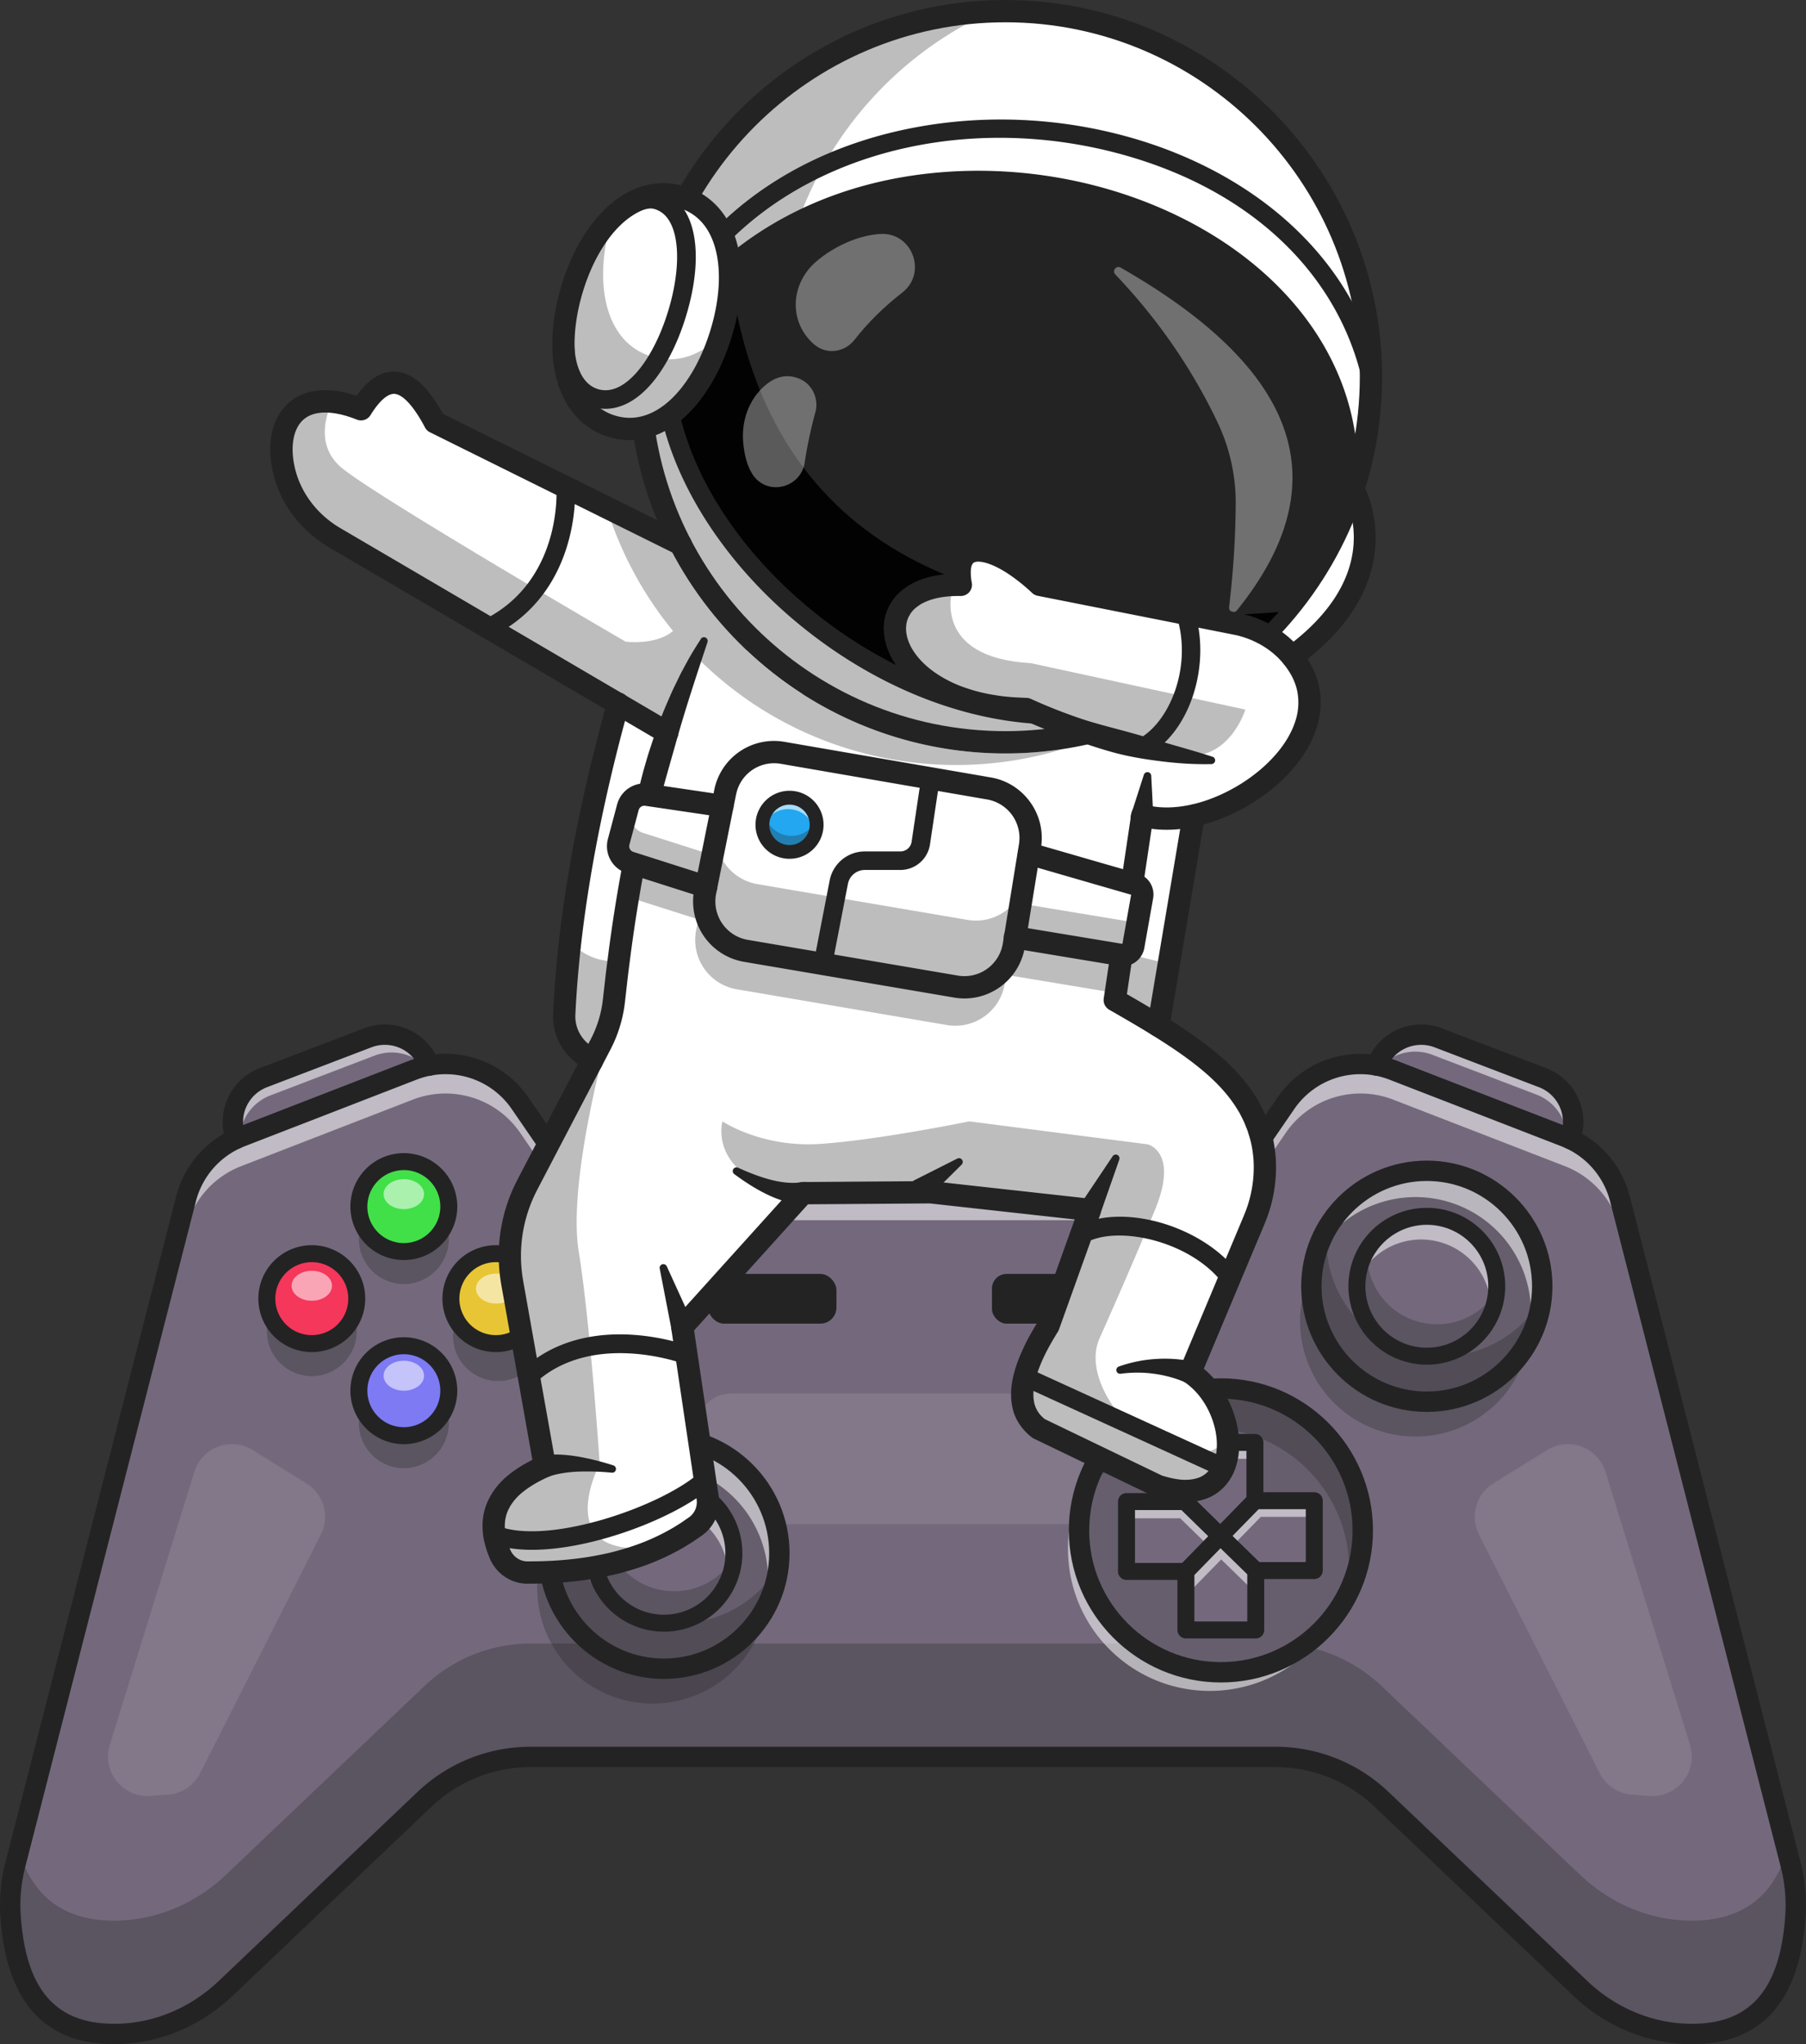 <svg id="Layer_1" data-name="Layer 1" xmlns="http://www.w3.org/2000/svg" viewBox="0 0 2754.14 3116.83"><rect x="0" y="0" width="2754.14" height="3116.83" fill="#333333" stroke="none"/><defs><style>.cls-1{fill:#74697c;}.cls-2{opacity:0.55;}.cls-17,.cls-3{fill:#fff;}.cls-4{opacity:0.1;}.cls-5{opacity:0.3;}.cls-15,.cls-6{fill:#232323;}.cls-7{fill:#665e6d;}.cls-8{fill:#41e049;}.cls-9{fill:#7d7af4;}.cls-10{fill:#e8c534;}.cls-11{fill:#f4375b;}.cls-12{fill:#020202;}.cls-13{opacity:0.35;}.cls-14{fill:#22a7f0;}.cls-14,.cls-15,.cls-17{fill-rule:evenodd;}.cls-16{opacity:0.6;}</style></defs><title>setting-cosmic</title><path class="cls-1" d="M2667.15,2038h0a72.78,72.78,0,0,1,94-42.26l158.91,60.69a72.76,72.76,0,0,1,42.72,92l-.52,1.49" transform="translate(-567.94 -413.36)"/><g class="cls-2"><path class="cls-3" d="M2667.15,2038l5.59,2.12a73,73,0,0,1,79.37-18.53L2911,2082.3a72.75,72.75,0,0,1,46.77,65.92l4.51,1.71.51-1.5a72.8,72.8,0,0,0-42.74-92l-158.9-60.7A72.82,72.82,0,0,0,2667.15,2038Z" transform="translate(-567.94 -413.36)"/></g><path class="cls-1" d="M1222.86,2038h0a72.76,72.76,0,0,0-94-42.26l-158.92,60.69a72.76,72.76,0,0,0-42.72,92l.52,1.49" transform="translate(-567.94 -413.36)"/><g class="cls-2"><path class="cls-3" d="M927.18,2148.43l.52,1.5,5.85-2.23a72.89,72.89,0,0,1,46.72-64.11l158.9-60.69a72.82,72.82,0,0,1,78.08,17.23l5.59-2.12a72.79,72.79,0,0,0-94-42.28l-158.91,60.7A72.8,72.8,0,0,0,927.18,2148.43Z" transform="translate(-567.94 -413.36)"/></g><path class="cls-1" d="M1888.69,2229H1488.8a68.64,68.64,0,0,1-56.58-29.79l-71-103.43a138.07,138.07,0,0,0-163.71-50.62L935.58,2146.6a138.06,138.06,0,0,0-83.87,94.45L591.56,3255.6a246.89,246.89,0,0,0-7.67,76.43c7.18,116.9,55.6,184.86,163.19,182.58,61.71-1.31,120.4-27,165.13-69.56l303-288.16a235,235,0,0,1,161.91-64.68H2512.84a235,235,0,0,1,161.91,64.68l303.06,288.16c44.72,42.52,103.41,68.25,165.12,69.56,107.59,2.28,156-65.68,163.19-182.58a247.19,247.19,0,0,0-7.66-76.43L3038.3,2241.05a138.07,138.07,0,0,0-83.86-94.45L2692.5,2045.12a138.07,138.07,0,0,0-163.71,50.62l-71,103.43a68.64,68.64,0,0,1-56.58,29.79H1888.69Z" transform="translate(-567.94 -413.36)"/><g class="cls-4"><rect class="cls-3" x="1630.23" y="2538.14" width="662.26" height="199.13" rx="52.73" transform="translate(3354.78 4862.06) rotate(-180)"/></g><g class="cls-5"><path class="cls-6" d="M583.87,3332.05c7.19,116.89,55.62,184.83,163.19,182.55,61.73-1.29,120.41-27,165.17-69.54l303.06-288.16a234.81,234.81,0,0,1,161.9-64.68H2512.85a234.93,234.93,0,0,1,161.91,64.68l303.06,288.16c44.71,42.53,103.38,68.25,165.11,69.54,107.58,2.28,156-65.66,163.2-182.55a248.59,248.59,0,0,0-7.66-76.42l-5.17-20.13c-21.42,69.49-69,108-150.37,106.28-61.73-1.29-120.4-27.06-165.11-69.59l-303.06-288.11a235,235,0,0,0-161.91-64.73H1377.19a234.86,234.86,0,0,0-161.9,64.73L912.23,3272.19c-44.76,42.53-103.44,68.3-165.17,69.59-81.39,1.71-128.94-36.74-150.36-106.23l-5.12,20.08A246.79,246.79,0,0,0,583.87,3332.05Z" transform="translate(-567.94 -413.36)"/></g><g class="cls-2"><path class="cls-3" d="M583.87,3332.05q.3,4.5.62,8.85a254.36,254.36,0,0,1,7.09-40.41L851.69,2286a138.15,138.15,0,0,1,83.87-94.48L1197.49,2090a138.08,138.08,0,0,1,163.71,50.6l71,103.44a68.64,68.64,0,0,0,56.6,29.8h912.39a68.59,68.59,0,0,0,56.61-29.8l71-103.44a138.09,138.09,0,0,1,163.72-50.6l261.92,101.47a138.19,138.19,0,0,1,83.88,94.48l260.16,1014.53a254.25,254.25,0,0,1,7,40.41c.21-2.9.41-5.85.62-8.85a248.59,248.59,0,0,0-7.66-76.42L3038.31,2241.05a138.11,138.11,0,0,0-83.88-94.43l-261.92-101.47a138,138,0,0,0-163.72,50.6l-71,103.44a68.69,68.69,0,0,1-56.61,29.75H1488.8a68.74,68.74,0,0,1-56.6-29.75l-71-103.44a138,138,0,0,0-163.71-50.6L935.56,2146.62a138.07,138.07,0,0,0-83.87,94.43L591.58,3255.63A246.79,246.79,0,0,0,583.87,3332.05Z" transform="translate(-567.94 -413.36)"/></g><g class="cls-5"><circle class="cls-6" cx="615.84" cy="1889.33" r="68.56"/></g><g class="cls-5"><circle class="cls-6" cx="615.84" cy="2170.06" r="68.56"/></g><g class="cls-5"><circle class="cls-6" cx="1324.14" cy="2443.05" r="68.56" transform="matrix(0.99, -0.16, 0.16, 0.99, -942.17, -169.71)"/></g><g class="cls-5"><circle class="cls-6" cx="475.48" cy="2029.7" r="68.56"/></g><path class="cls-6" d="M568.39,3333a262.47,262.47,0,0,1,8.13-81.23L836.67,2237.2A153.92,153.92,0,0,1,930,2132.13l261.94-101.48A153,153,0,0,1,1374,2087l71,103.43a53.08,53.08,0,0,0,43.78,23h912.41a53.08,53.08,0,0,0,43.78-23L2516,2087a153,153,0,0,1,182.12-56.3L2960,2132.13a153.91,153.91,0,0,1,93.3,105.07l260.15,1014.55a262.17,262.17,0,0,1,8.13,81.23c-8,130.9-66.36,197.22-173.39,197.21-1.86,0-3.75,0-5.63-.06-64.53-1.37-126.85-27.59-175.49-73.84l-303.06-288.15a218.56,218.56,0,0,0-151.21-60.41H1377.17A218.56,218.56,0,0,0,1226,3168.14L922.91,3456.29c-48.65,46.25-111,72.47-175.5,73.84-1.89,0-3.76.06-5.62.06C634.76,3530.19,576.43,3463.87,568.39,3333Zm2117.05-187.34L2988.5,3433.8c43,40.9,98,64.09,154.76,65.29,93.28,2.13,140.21-51.4,147.37-168a231.39,231.39,0,0,0-7.21-71.62L3023.27,2244.91a122.8,122.8,0,0,0-74.44-83.84L2686.9,2059.6a122.1,122.1,0,0,0-145.31,44.92l-71,103.43a84.12,84.12,0,0,1-69.38,36.53H1488.8a84.12,84.12,0,0,1-69.38-36.53l-71-103.43a122.09,122.09,0,0,0-145.3-44.92L941.18,2161.07a122.8,122.8,0,0,0-74.44,83.84L606.59,3259.46a231.39,231.39,0,0,0-7.21,71.62c7,114.53,52.32,168.06,142.41,168.06,1.64,0,3.3,0,5,0,56.78-1.2,111.74-24.39,154.76-65.29l303.06-288.16a249.48,249.48,0,0,1,172.6-68.95H2512.84A249.46,249.46,0,0,1,2685.44,3145.64Z" transform="translate(-567.94 -413.36)"/><path class="cls-6" d="M2962.29,2165.46a15.54,15.54,0,0,0,14.65-10.39l.52-1.49a87.85,87.85,0,0,0-51.83-111.65l-158.92-60.68a88.3,88.3,0,0,0-114.09,51.28,15.53,15.53,0,1,0,29.05,11,57.25,57.25,0,0,1,74-33.25l158.91,60.69a57,57,0,0,1,33.61,72.37l-.52,1.48a15.56,15.56,0,0,0,14.65,20.67Z" transform="translate(-567.94 -413.36)"/><rect class="cls-6" x="2080.66" y="2355.73" width="161.7" height="75.89" rx="22.42" transform="translate(3755.08 4373.99) rotate(-180)"/><path class="cls-6" d="M927.72,2165.46a15.56,15.56,0,0,0,14.65-20.67l-.53-1.49a57,57,0,0,1,33.63-72.36l158.9-60.69a57.25,57.25,0,0,1,74,33.25,15.53,15.53,0,1,0,29.05-11,88.29,88.29,0,0,0-114.09-51.28l-158.91,60.68a87.84,87.84,0,0,0-51.84,111.64l.53,1.5A15.52,15.52,0,0,0,927.72,2165.46Z" transform="translate(-567.94 -413.36)"/><rect class="cls-6" x="1079.72" y="1942.37" width="195.85" height="75.89" rx="24.68"/><circle class="cls-7" cx="2429.83" cy="2746.82" r="216.36" transform="translate(-1798.55 2109.32) rotate(-45)"/><g class="cls-2"><path class="cls-3" d="M2196.65,2775.24c0,119.48,96.86,216.34,216.34,216.34a216.47,216.47,0,0,0,194.4-121.13,216.18,216.18,0,0,1-177.58,92.73c-119.48,0-216.34-96.87-216.34-216.34a215.8,215.8,0,0,1,22.09-95.37A215.12,215.12,0,0,0,2196.65,2775.24Z" transform="translate(-567.94 -413.36)"/></g><g class="cls-5"><path class="cls-6" d="M2217,2707.41a216.35,216.35,0,0,1,192.07-116.68c119.53,0,216.39,96.86,216.39,216.34a220,220,0,0,1-3.57,39.43,215.3,215.3,0,0,0,24.27-99.66c0-119.53-96.87-216.39-216.39-216.39C2323.78,2530.45,2235.61,2606.72,2217,2707.41Z" transform="translate(-567.94 -413.36)"/></g><path class="cls-6" d="M2197.94,2746.82c0-127.86,104-231.89,231.89-231.89s231.89,104,231.89,231.89-104,231.88-231.89,231.88S2197.94,2874.68,2197.94,2746.82Zm31,0c0,110.74,90.1,200.84,200.84,200.84s200.84-90.1,200.84-200.84S2540.58,2546,2429.83,2546,2229,2636.07,2229,2746.82Z" transform="translate(-567.94 -413.36)"/><path class="cls-7" d="M2567.81,2374.6a176,176,0,1,0,352.06,0c0-2.9-.06-5.8-.21-8.7-4.55-93.19-81.5-167.39-175.82-167.39a175.95,175.95,0,0,0-176,176.09Z" transform="translate(-567.94 -413.36)"/><g class="cls-5"><path class="cls-6" d="M2550.58,2427.32A176,176,0,0,0,2900.46,2455a176,176,0,0,1-332.65-80.41A173.91,173.91,0,0,1,2570,2347a172.91,172.91,0,0,0-12.58,31.66A176.33,176.33,0,0,0,2550.58,2427.32Z" transform="translate(-567.94 -413.36)"/></g><g class="cls-2"><path class="cls-3" d="M2574.64,2325.91a176,176,0,0,1,326.65,110.62,174.44,174.44,0,0,0,18.37-70.63c-4.55-93.19-81.5-167.39-175.82-167.39A176.12,176.12,0,0,0,2574.64,2325.91Z" transform="translate(-567.94 -413.36)"/></g><g class="cls-5"><path class="cls-6" d="M2567.81,2374.6a176,176,0,0,0,176,176c90.75,0,165.42-68.67,175-156.84a176.09,176.09,0,0,1-328.21-88.63,180.31,180.31,0,0,1,1-19.15A175.49,175.49,0,0,0,2567.81,2374.6Z" transform="translate(-567.94 -413.36)"/></g><path class="cls-6" d="M2552.26,2374.58c0-105.64,85.94-191.57,191.58-191.57s191.57,85.93,191.57,191.57-85.94,191.57-191.57,191.57S2552.26,2480.21,2552.26,2374.58Zm31,0c0,88.51,72,160.52,160.53,160.52s160.52-72,160.52-160.52-72-160.53-160.52-160.53S2583.31,2286.06,2583.31,2374.58Z" transform="translate(-567.94 -413.36)"/><circle class="cls-1" cx="2175.9" cy="1961.22" r="106.63"/><g class="cls-5"><path class="cls-6" d="M2637.19,2374.6a106.64,106.64,0,0,0,213,7.14,106.64,106.64,0,0,1-197.5-55.78c0-2.43.1-4.81.31-7.19A105.63,105.63,0,0,0,2637.19,2374.6Z" transform="translate(-567.94 -413.36)"/></g><g class="cls-2"><path class="cls-3" d="M2637.5,2367.2a106.64,106.64,0,0,1,204.34,42.74c0,2.48-.11,5-.31,7.4a106.62,106.62,0,1,0-204-50.14Z" transform="translate(-567.94 -413.36)"/></g><path class="cls-6" d="M2624.27,2374.58a119.57,119.57,0,1,1,119.57,119.57A119.71,119.71,0,0,1,2624.27,2374.58Zm25.87,0a93.7,93.7,0,1,0,93.7-93.7A93.8,93.8,0,0,0,2650.14,2374.58Z" transform="translate(-567.94 -413.36)"/><path class="cls-7" d="M1404.43,2781.71a176,176,0,0,0,352.06,0c0-2.9,0-5.79-.21-8.69-4.55-93.19-81.49-167.39-175.82-167.39a175.94,175.94,0,0,0-176,176.08Z" transform="translate(-567.94 -413.36)"/><g class="cls-5"><path class="cls-6" d="M1387.2,2834.44a176,176,0,0,0,349.88,27.68,176,176,0,0,1-332.65-80.41,174,174,0,0,1,2.17-27.63,173.26,173.26,0,0,0-12.57,31.67A176,176,0,0,0,1387.2,2834.44Z" transform="translate(-567.94 -413.36)"/></g><g class="cls-2"><path class="cls-3" d="M1411.26,2733a176,176,0,0,1,326.65,110.63,174.48,174.48,0,0,0,18.37-70.63c-4.55-93.19-81.49-167.39-175.82-167.39A176.11,176.11,0,0,0,1411.26,2733Z" transform="translate(-567.94 -413.36)"/></g><g class="cls-5"><path class="cls-6" d="M1404.43,2781.71a176,176,0,0,0,351,19.2,176.08,176.08,0,0,1-328.2-88.64,180.13,180.13,0,0,1,1-19.14A175.42,175.42,0,0,0,1404.43,2781.71Z" transform="translate(-567.94 -413.36)"/></g><path class="cls-6" d="M1388.89,2781.69c0-105.63,85.94-191.57,191.57-191.57S1772,2676.06,1772,2781.69s-85.94,191.58-191.57,191.58S1388.89,2887.33,1388.89,2781.69Zm31,0c0,88.52,72,160.53,160.53,160.53s160.52-72,160.52-160.53-72-160.52-160.52-160.52S1419.93,2693.18,1419.93,2781.69Z" transform="translate(-567.94 -413.36)"/><circle class="cls-1" cx="1012.52" cy="2368.34" r="106.63"/><g class="cls-5"><path class="cls-6" d="M1473.81,2781.71a106.64,106.64,0,0,0,213,7.14,106.64,106.64,0,0,1-197.5-55.78c0-2.43.1-4.81.31-7.19A105.66,105.66,0,0,0,1473.81,2781.71Z" transform="translate(-567.94 -413.36)"/></g><g class="cls-2"><path class="cls-3" d="M1474.13,2774.31a106.63,106.63,0,0,1,204.33,42.74c0,2.49-.1,5-.31,7.4a106.61,106.61,0,1,0-204-50.14Z" transform="translate(-567.94 -413.36)"/></g><path class="cls-6" d="M1460.88,2781.69a119.58,119.58,0,1,1,119.58,119.57A119.71,119.71,0,0,1,1460.88,2781.69Zm25.88,0a93.7,93.7,0,1,0,93.7-93.69A93.8,93.8,0,0,0,1486.76,2781.69Z" transform="translate(-567.94 -413.36)"/><polygon class="cls-1" points="1807.23 2199.36 1807.23 2289.5 1861.09 2342.12 1913.72 2288.2 1913.72 2199.36 1807.23 2199.36"/><g class="cls-2"><rect class="cls-3" x="1807.23" y="2199.36" width="106.49" height="24.99"/></g><polygon class="cls-1" points="1808.52 2395.99 1808.52 2485.24 1915.01 2485.24 1915.01 2394.69 1861.09 2342.12 1808.52 2395.99"/><g class="cls-2"><polygon class="cls-3" points="1807.85 2392.75 1807.85 2482.01 1809.76 2482.01 1809.76 2431.56 1862.34 2377.7 1914.34 2428.4 1914.34 2391.46 1860.42 2338.89 1807.85 2392.75"/></g><polygon class="cls-1" points="1861.09 2342.12 1915.01 2394.69 2004.27 2394.69 2004.27 2288.2 1913.72 2288.2 1861.09 2342.12"/><g class="cls-2"><polygon class="cls-3" points="1861.09 2342.12 1878.01 2358.63 1922.77 2312.78 2004.27 2312.78 2004.27 2288.2 1913.72 2288.2 1861.09 2342.12"/></g><polygon class="cls-1" points="1861.09 2342.12 1807.18 2289.55 1717.92 2289.55 1717.92 2396.03 1808.47 2396.03 1861.09 2342.12"/><g class="cls-2"><polygon class="cls-3" points="1717.92 2289.55 1717.92 2315.01 1799.83 2315.01 1844.79 2358.83 1861.09 2342.12 1807.18 2289.55 1717.92 2289.55"/></g><path class="cls-6" d="M2420,2764.73l-53.86-52.62a13,13,0,0,1-3.9-9.26v-90.13a12.94,12.94,0,0,1,12.94-12.94h106.48a12.94,12.94,0,0,1,12.94,12.94v88.84a12.94,12.94,0,0,1-3.68,9l-52.62,53.91a12.94,12.94,0,0,1-9.11,3.9H2429A12.94,12.94,0,0,1,2420,2764.73Zm48.73-139.07H2388.1v71.75l40.71,39.77,39.91-40.88Z" transform="translate(-567.94 -413.36)"/><path class="cls-6" d="M2363.52,2898.6v-89.26a12.92,12.92,0,0,1,3.68-9l52.57-53.87a12.93,12.93,0,0,1,18.29-.22l53.92,52.57a12.94,12.94,0,0,1,3.9,9.26v90.55a12.94,12.94,0,0,1-12.93,12.94H2376.46A12.94,12.94,0,0,1,2363.52,2898.6ZM2470,2813.5l-40.76-39.73-39.86,40.84v71.06H2470Z" transform="translate(-567.94 -413.36)"/><path class="cls-6" d="M2473.92,2817.31,2420,2764.74a12.93,12.93,0,0,1-.23-18.3l52.62-53.91a12.94,12.94,0,0,1,9.26-3.9h90.56a12.93,12.93,0,0,1,12.93,12.93v106.49a12.93,12.93,0,0,1-12.93,12.93H2483A12.91,12.91,0,0,1,2473.92,2817.31Zm85.35-102.81H2487.1l-39.77,40.75,40.88,39.86h71.06Z" transform="translate(-567.94 -413.36)"/><path class="cls-6" d="M2272.92,2809.39V2702.9a12.93,12.93,0,0,1,12.94-12.93h89.25a12.91,12.91,0,0,1,9,3.67l53.92,52.57a13,13,0,0,1,.23,18.3l-52.62,53.91a12.94,12.94,0,0,1-9.26,3.9h-90.55A12.93,12.93,0,0,1,2272.92,2809.39Zm137.81-53.69-40.88-39.86h-71.06v80.61H2371Z" transform="translate(-567.94 -413.36)"/><circle class="cls-8" cx="615.84" cy="1839.75" r="68.56"/><path class="cls-6" d="M1102.28,2253.11a81.5,81.5,0,1,1,81.5,81.49A81.59,81.59,0,0,1,1102.28,2253.11Zm25.87,0a55.63,55.63,0,1,0,55.63-55.63A55.7,55.7,0,0,0,1128.15,2253.11Z" transform="translate(-567.94 -413.36)"/><circle class="cls-9" cx="615.84" cy="2120.47" r="68.56"/><path class="cls-6" d="M1102.28,2533.83a81.5,81.5,0,1,1,81.5,81.5A81.59,81.59,0,0,1,1102.28,2533.83Zm25.87,0a55.63,55.63,0,1,0,55.63-55.62A55.7,55.7,0,0,0,1128.15,2533.83Z" transform="translate(-567.94 -413.36)"/><circle class="cls-10" cx="1324.14" cy="2393.47" r="68.56" transform="translate(-934.23 -170.35) rotate(-9.22)"/><path class="cls-6" d="M1242.64,2393.47a81.5,81.5,0,1,1,81.5,81.49A81.59,81.59,0,0,1,1242.64,2393.47Zm25.87,0a55.63,55.63,0,1,0,55.63-55.63A55.69,55.69,0,0,0,1268.51,2393.47Z" transform="translate(-567.94 -413.36)"/><circle class="cls-11" cx="475.48" cy="1980.11" r="68.56"/><path class="cls-6" d="M961.92,2393.47a81.5,81.5,0,1,1,81.49,81.49A81.59,81.59,0,0,1,961.92,2393.47Zm25.87,0a55.63,55.63,0,1,0,55.62-55.63A55.68,55.68,0,0,0,987.79,2393.47Z" transform="translate(-567.94 -413.36)"/><g class="cls-2"><ellipse class="cls-3" cx="756.62" cy="1964.79" rx="30.83" ry="22.85"/></g><g class="cls-2"><ellipse class="cls-3" cx="615.84" cy="1820.77" rx="30.83" ry="22.85"/></g><g class="cls-2"><ellipse class="cls-3" cx="475.48" cy="1960.48" rx="30.83" ry="22.85"/></g><g class="cls-2"><ellipse class="cls-3" cx="615.84" cy="2097.62" rx="30.83" ry="22.85"/></g><g class="cls-4"><path class="cls-3" d="M953.34,2624.37l81.84,50.73a60.09,60.09,0,0,1,22,78.2L873.2,3117a60.1,60.1,0,0,1-49.44,32.82L797,3151.64c-42.14,2.94-74.08-37.36-61.59-77.71l128.87-416.26A60.09,60.09,0,0,1,953.34,2624.37Z" transform="translate(-567.94 -413.36)"/></g><g class="cls-4"><path class="cls-3" d="M2927.31,2624.37l-81.84,50.73a60.09,60.09,0,0,0-22,78.2L3007.46,3117a60.07,60.07,0,0,0,49.43,32.82l26.76,1.87c42.14,2.94,74.08-37.36,61.59-77.71l-128.87-416.26A60.09,60.09,0,0,0,2927.31,2624.37Z" transform="translate(-567.94 -413.36)"/></g><path class="cls-3" d="M1000.3,1127.57c9.46,44.7,38.69,82.65,78.07,105.71l507.11,297.35,138-39.71,68-19.55,70.42-20.28L1605.42,1242.8,1493,1187.05l-262-129.83c-40.56-77.27-77.73-76.25-112.56-19.83-16.21-6.46-30.82-10.14-43.74-11.44C1012.09,1019.49,987.78,1068.32,1000.3,1127.57Z" transform="translate(-567.94 -413.36)"/><path class="cls-3" d="M2538.63,1414.66c170.64-125,93.09-255.34,93.09-255.34L2451.07,1370.7" transform="translate(-567.94 -413.36)"/><path class="cls-3" d="M1428.45,1959.57a71.52,71.52,0,0,0,24.81,57.67l14,12.06,3,2.61,864.22-54.55,53.88-320.63-883.55-170.06a2160.25,2160.25,0,0,0-68.32,363.62Q1430.94,1905.7,1428.45,1959.57Z" transform="translate(-567.94 -413.36)"/><circle class="cls-3" cx="1533.28" cy="574.41" r="557.42"/><g class="cls-5"><path class="cls-6" d="M1543.79,987.77c0,307.88,249.59,557.42,557.42,557.42a554.78,554.78,0,0,0,230-49.52c-7,.35-14.1.46-21.24.46-307.89,0-557.42-249.59-557.42-557.42,0-225.86,134.31-420.33,327.48-507.91C1782,441.9,1543.79,687,1543.79,987.77Z" transform="translate(-567.94 -413.36)"/></g><g class="cls-5"><path class="cls-6" d="M2234.39,1530.74c-2.27,0-4.59,0-6.86-.06.06,0,.17.06.23.06l9.29,7.48c6.29-2.49,12.46-5.16,18.58-7.93C2248.61,1530.63,2241.53,1530.74,2234.39,1530.74Z" transform="translate(-567.94 -413.36)"/></g><g class="cls-5"><path class="cls-6" d="M1000.3,1127.57c9.46,44.7,38.69,82.65,78.07,105.71l507.11,297.35,40.79-119.47c1.19,1.3,2.49,2.66,3.79,4a562.45,562.45,0,0,0,93.47,75.8,558.67,558.67,0,0,0,465.71,64.46,573.44,573.44,0,0,1-397.73-84l21.7-6.23a560.1,560.1,0,0,1-207.73-222.29l-.06,0L1493,1187.05a555,555,0,0,0,101.29,188.36c-25.83,22.26-72.28,16.32-72.28,16.32s-388-225.46-434.72-266.53c-40.28-35.41-19.2-85.94-12.58-99.25C1012.09,1019.49,987.78,1068.32,1000.3,1127.57Z" transform="translate(-567.94 -413.36)"/></g><path class="cls-3" d="M2132.87,1494.37q33.83,15.47,69.63,27.93c8.32,3,16.76,5.78,25.26,8.44,1.7-.4,3.46-.79,5.16-1.25a556.11,556.11,0,0,0,263.92-149,155,155,0,0,0-45.21-16.37l-298-59c-69.39-65.14-134.59-74.38-120.37,0C1868.1,1301.26,1909.11,1490.58,2132.87,1494.37Z" transform="translate(-567.94 -413.36)"/><path class="cls-6" d="M1526.79,987.77c0-316.73,257.69-574.41,574.42-574.41S2675.63,671,2675.63,987.77,2418,1562.19,2101.21,1562.19,1526.79,1304.51,1526.79,987.77Zm34,0c0,298,242.44,540.43,540.43,540.43s540.43-242.43,540.43-540.43-242.43-540.43-540.43-540.43S1560.78,689.78,1560.78,987.77Z" transform="translate(-567.94 -413.36)"/><path class="cls-6" d="M1590.13,1045.32c51.77,228.86,309.75,443.73,562.57,457.78l60.28,27.53c142.47-36.14,240.69-112.68,305.05-184.05,73.81-81.92,103-157.09,103-157.09,59.48-438.17-600.53-661.31-940.42-370.2l-.45,1.14Z" transform="translate(-567.94 -413.36)"/><path class="cls-12" d="M1590.13,1045.32c51.77,228.86,309.75,443.73,562.57,457.78l60.28,27.53c142.47-36.14,240.69-112.68,305.05-184.05-475.62,36.65-786.85-104.29-837.89-526.15Z" transform="translate(-567.94 -413.36)"/><path class="cls-3" d="M1320.71,2738.31c-.29,14.05,3.06,29,9.8,44.81a45.81,45.81,0,0,0,41.69,28c78.74.28,147.12-12.52,204.27-39.54a321.8,321.8,0,0,0,52.8-31.44,45.32,45.32,0,0,0,17.84-43.11l-38.69-260.42,184.11-203.93,194.36-1.42,243.25,26.91-63.28,176.57c-48.71,77.16-52.28,128.54-15.06,156.69L2334,2679.23c75.17,24.53,107.06-14.79,106.72-63.9-.28-39.6-21.47-85.54-57.78-109.33l97.61-232.71c16.59-39.54,21.35-83.56,10.87-125.19-22.15-88.15-100-139.53-223.48-210l42-281.37c122.7,34.16,328.67-121,228.69-242.06a141.28,141.28,0,0,0-41.81-34.22,149.29,149.29,0,0,0-16.65-7.93,159.57,159.57,0,0,0-28.56-8.44l-298-59c-69.39-65.14-134.59-74.38-120.37,0-22.61-.51-41.36,2.61-56.31,8.33-91.26,35.07-40.68,168.87,137.94,180.2,5.83.45,11.84.68,17.95.79,20.4,9.35,41.36,17.79,62.83,25.49,0,.06.05.06.11.06l2.1.74c1.53.56,3.06,1.13,4.59,1.64,8.27,3,16.59,5.72,25,8.38.06,0,.17.06.23.06l9.29,7.48,7.31,5.89a553.53,553.53,0,0,1-55.12,11.27,573.56,573.56,0,0,1-482-149.89L1641.9,1390q-6,12.32-11.84,25.09a1107.09,1107.09,0,0,0-44.58,115.51c-38.18,116.64-64.75,253.33-81.12,407.47a190.93,190.93,0,0,1-18.52,63.84l-2,4.08L1372,2220.15a233.84,233.84,0,0,0-22.94,149l49.8,279.85C1346.14,2672.21,1321.44,2702.29,1320.71,2738.31Z" transform="translate(-567.94 -413.36)"/><g class="cls-5"><path class="cls-6" d="M1630.06,1415.12a562.45,562.45,0,0,0,93.47,75.8,558.67,558.67,0,0,0,465.71,64.46,573.56,573.56,0,0,1-482-149.89L1641.9,1390Q1635.87,1402.35,1630.06,1415.12Z" transform="translate(-567.94 -413.36)"/></g><path class="cls-6" d="M2621,1203.66a14.17,14.17,0,0,0,14-12.26c12.6-92.83-5-179.65-52.38-258.05-42.7-70.68-109.23-132-192.38-177.26-107.95-58.8-237.41-87.78-364.53-81.52-137.36,6.71-259.91,53-354.39,134a14.16,14.16,0,1,0,18.42,21.52c198.3-169.86,495.69-153.28,686.95-49.1,168.91,92,252.83,240.21,230.24,406.64a14.16,14.16,0,0,0,12.13,15.93A14,14,0,0,0,2621,1203.66Z" transform="translate(-567.94 -413.36)"/><path class="cls-6" d="M2658.63,1001.94a14.73,14.73,0,0,0,3.27-.38,14.17,14.17,0,0,0,10.52-17c-21.13-89.34-67.91-167.26-139-231.61-64.73-58.58-148.37-103.52-241.87-130-109.8-31.08-226.29-35.78-336.84-13.58-117.11,23.51-219.14,76.18-295,152.32a14.16,14.16,0,1,0,20,20c142.88-143.3,380-194.9,604.13-131.49,191,54.05,322.59,178.3,361,340.86A14.18,14.18,0,0,0,2658.63,1001.94Z" transform="translate(-567.94 -413.36)"/><path class="cls-6" d="M2152.7,1517.23a14.16,14.16,0,0,0,.76-28.3c-241.91-13.43-498.72-222.19-549.55-446.76a14.16,14.16,0,0,0-27.63,6.25c25.53,112.77,102.35,228.42,210.75,317.29,110.76,90.79,240.33,144.59,364.87,151.5Z" transform="translate(-567.94 -413.36)"/><g class="cls-13"><path class="cls-3" d="M2268.8,831.83C2334.51,900.91,2386.26,976.44,2425,1058a285.17,285.17,0,0,1,27.39,124.17,1396.4,1396.4,0,0,1-10.12,156.95,6.72,6.72,0,0,0,11.88,5c146.61-181.81,112.67-357-177.23-522.71C2270.25,817.54,2263.47,826.23,2268.8,831.83Z" transform="translate(-567.94 -413.36)"/></g><g class="cls-13"><path class="cls-3" d="M1943.83,859.56q-42.18,32.73-72.66,71.78c-15.41,19.74-43.28,23.3-62.1,6.79-.42-.37-.84-.74-1.25-1.12-37.67-34.43-34-91.36,4.64-124.69,27.13-23.4,64.51-40.31,98.06-42.24C1959.28,767.26,1982.43,829.63,1943.83,859.56Z" transform="translate(-567.94 -413.36)"/></g><g class="cls-13"><path class="cls-3" d="M1811.35,1042.11a668.77,668.77,0,0,0-16.2,76.15c-5.83,39.72-57.7,52.14-79.51,18.43-7.68-11.89-12.56-28.18-14.34-49.34-2.57-30.64,7.44-61.55,29.63-82.84,17-16.25,35.29-21.92,55.42-13.93S1817.07,1021.1,1811.35,1042.11Z" transform="translate(-567.94 -413.36)"/></g><path class="cls-6" d="M1822.93,1897.29a14.16,14.16,0,0,0,13.89-11.47L1861,1761.07a26.29,26.29,0,0,1,25.75-21.24h54.48a45.68,45.68,0,0,0,44.9-38.7l14.76-98.91a14.16,14.16,0,0,0-28-4.18L1958.11,1697a17.18,17.18,0,0,1-16.89,14.56h-54.48a54.64,54.64,0,0,0-53.55,44.17L1809,1880.44a14.15,14.15,0,0,0,11.21,16.59A13.87,13.87,0,0,0,1822.93,1897.29Z" transform="translate(-567.94 -413.36)"/><path class="cls-6" d="M1636.83,1387.53c-7.53,11.69-15,23.51-21.58,35.79-3.28,6.13-6.68,12.23-9.87,18.43l-9.12,18.8c-3.09,6.26-5.84,12.65-8.59,19s-5.56,12.78-8.19,19.23c-4.92,13-10.26,25.91-14.61,39.12s-8.89,26.38-12.55,39.79c-4,13.33-7.33,26.81-10.57,40.31-6.54,27-12.4,54.09-18.07,81.22-11.27,54.26-20.15,108.92-27.44,163.72-1.7,13.72-3.65,27.41-5.14,41.14l-2.33,20.59L1487.6,1935c-.37,3.36-.74,6.28-1.21,9.43a173.49,173.49,0,0,1-9.7,36.17,175.78,175.78,0,0,1-7.71,17.09l-9.51,18.22L1383.17,2162l-19.08,36.53-4.77,9.13-2.38,4.56-2.46,4.94c-3.32,6.58-6.25,13.35-8.92,20.22a248.87,248.87,0,0,0-17,86.27,251.65,251.65,0,0,0,3.09,44c.56,3.74,1.17,7.1,1.77,10.46l1.8,10.14,3.61,20.28,14.43,81.13L1382.08,2652v.06l9.9-18.54c-16.31,7.29-32.44,16-47.29,27.81-14.83,11.59-28.2,27.68-35.45,47.22s-6.65,41.24-1.7,59.74c1.4,4.56,2.5,9.34,4.31,13.64l2.53,6.59c.35,1,1,2.35,1.6,3.66s1.26,2.58,2,3.83a63.27,63.27,0,0,0,24.1,24.16,61.73,61.73,0,0,0,16.15,6.32,66,66,0,0,0,8.61,1.38c1.45.15,2.9.17,4.35.24s2.29,0,3.48,0c8.63-.11,17.26-.06,25.9-.5,17.28-.52,34.58-2,51.83-4.1s34.44-5.26,51.5-9.09a444.91,444.91,0,0,0,50.43-15.12,365.46,365.46,0,0,0,48.19-22c3.84-2.21,7.78-4.26,11.54-6.6l11.29-7.07,11-7.59,2.73-1.91c1-.7,2.25-1.74,3.34-2.61a65.24,65.24,0,0,0,6.28-6,62.08,62.08,0,0,0,15-30.86,62.8,62.8,0,0,0,.6-17.26c-.34-3.22-.64-4.83-1-7l-.93-6.24-7.42-50-29.7-199.94L1621,2448l184.11-203.93-12.49,5.61,194.34-1.42-2-.1,243.27,26.9-14.13-22.62L2150.88,2429l1.64-3.34c-7.82,12.77-15.57,25.62-22.15,39.45s-12.56,28.17-16.5,43.82-5.8,32.88-1.9,50.78c3.54,18,15.52,34.68,29.54,45.3a18,18,0,0,0,2.89,1.76l182.22,87.81.25.12a14.43,14.43,0,0,0,1.85.72c12.18,3.73,24.74,6.89,38.21,8,13.44.92,27.93-.11,42-5.56,14.11-5.26,26.65-16,34.62-28.62,8.17-12.65,12-26.74,13.44-40.3,2.67-27.3-3.31-53.45-14.21-77.08-11.05-23.52-27.79-45-50.52-60.05l6.35,20.78,67.27-160.36,16.82-40.1,8.41-20c2.79-6.66,5.61-13.22,8.49-20.73a221.64,221.64,0,0,0,13.84-92.49c-1.24-15.71-3.93-31.54-9-46.47l-1.71-5.67-2.15-5.52-4.4-11c-1.68-3.57-3.51-7.07-5.27-10.61l-2.68-5.28c-.95-1.73-2-3.37-3-5.06-16.14-27.14-37.69-50-60.84-69.26-23.15-19.44-47.75-36.14-72.62-51.85s-50.15-30.33-75.4-44.77l8.38,17.27,42-281.35-21.36,13.86c19,5.2,38.38,6.23,57.08,4.72a234.52,234.52,0,0,0,54.35-11.34,292.51,292.51,0,0,0,94.95-53.54,240.65,240.65,0,0,0,38.06-40.23c11.11-15,20.47-31.9,26.26-50.58s7.69-39.15,4-59-12.52-38.31-24.17-53.67c-23-31.38-58-52.13-94.85-60.74l-101.75-20.28L2157,1288.38l8.33,4.28a319.22,319.22,0,0,0-36.58-29.76c-13.14-9-27.23-17.21-43.82-22.78-8.35-2.66-17.45-4.76-28.06-4.35a50.65,50.65,0,0,0-16.85,3.87,41.67,41.67,0,0,0-15.13,11.73,47.91,47.91,0,0,0-8,15.7,68.67,68.67,0,0,0-2.37,14.87,113.47,113.47,0,0,0,2.1,26.3l17.08-20.18c-17.6-.22-35.68,1.19-53.7,6.51a115,115,0,0,0-26.42,11.49c-8.29,5.49-16.52,11.77-22.74,20.39l-2.42,3.1c-.72,1.11-1.37,2.27-2.05,3.41-1.3,2.31-2.74,4.56-3.85,7-2,4.93-4.09,9.87-5,15.09-1.45,5.15-1.51,10.4-1.94,15.6.27,5.12.22,10.37,1.34,15.26,1.49,10.09,5.22,19.22,9.31,28a130.83,130.83,0,0,0,15.69,23.49c11.91,14.25,26.12,25.76,41.24,35.16a222.74,222.74,0,0,0,47.78,22.25,288.9,288.9,0,0,0,50.38,12.2c17,2.87,34.06,3.81,51.09,4.41l.27,0-6.8-1.55c22.85,10.46,46.18,19.78,69.81,28.1,23.68,8.12,47.29,16.51,71.45,23s48.87,10.44,73.61,13.44,49.63,4.6,74.64,4a5.74,5.74,0,0,0,1.63-11.21c-23.62-7.68-47.22-14.19-70.64-21s-46.65-13.7-70-19.92-46.75-12.21-69.43-20.39c-22.73-8-45.09-16.93-66.92-26.93a17.11,17.11,0,0,0-6.25-1.52l-.55,0h-.25c-15.58-.58-31.18-1.41-46.42-4a254.28,254.28,0,0,1-44.68-10.79,189.18,189.18,0,0,1-40.81-19c-12.58-7.81-24-17.18-33-28a96.66,96.66,0,0,1-11.51-17.12c-2.74-6-5.33-12.16-6.13-18.31-.81-3.08-.56-6.06-.87-9.08.4-2.89.22-5.92,1.13-8.64.42-2.87,1.68-5.43,2.65-8.09.58-1.3,1.44-2.46,2.11-3.72l1-1.87,1.39-1.69c3.27-4.78,8.35-8.49,13.53-12.06a81.38,81.38,0,0,1,18.39-7.88c13.34-4,28.16-5.28,43.16-5.09h0a17.08,17.08,0,0,0,17.31-16.86,19.16,19.16,0,0,0-.28-3.32,80.6,80.6,0,0,1-1.55-18.08,34.94,34.94,0,0,1,1.05-7.14,14.46,14.46,0,0,1,2-4.12,7.7,7.7,0,0,1,2.33-1.82,18,18,0,0,1,4.82-1c4.29-.18,10,.83,15.76,2.73,11.68,3.89,23.74,10.59,35,18.45a285.31,285.31,0,0,1,32.6,26.55l.07.07a17.1,17.1,0,0,0,8.26,4.21l202.38,40.09,100.59,20c29.92,7,57.7,23.69,75.43,48,9.07,12,15.41,25.34,17.92,39.36a89.89,89.89,0,0,1-3,42.84c-8.88,28.54-29.51,54.33-53.85,75a259,259,0,0,1-83.67,47.21c-30.26,10-63,13.91-91.61,6.12l-.1,0a17,17,0,0,0-20.85,11.94,16.49,16.49,0,0,0-.41,2l-42,281.35a17.05,17.05,0,0,0,8.38,17.27c25.07,14.33,50,28.8,74.12,44s47.57,31.21,68.82,49.07,40,37.84,53.52,60.6c.85,1.42,1.79,2.8,2.58,4.25l2.21,4.42,4.42,8.84,3.64,9.18,1.82,4.59,1.4,4.75c4.29,12.55,6.43,25.53,7.5,38.68a187.67,187.67,0,0,1-11.76,78.19c-2.31,6-5.19,12.79-8,19.49l-8.41,20-16.82,40.09-67.27,160.36a17,17,0,0,0,6.36,20.79c16.41,10.8,29.64,27.38,38.37,46.05s13.17,39.74,11.19,59c-1,9.6-3.68,18.63-8.29,25.62s-10.58,12.33-18.43,15.29-17.15,4-26.95,3.29c-9.87-.82-20.07-3.33-30.23-6.42l2.1.85-182.22-87.8,2.89,1.76c-4.17-3.59-8.32-7.15-10.9-11.56-1.68-2-2.43-4.48-3.72-6.69-.47-1.19-.81-2.47-1.25-3.68a16.86,16.86,0,0,1-1.05-3.81c-2.3-10.44-1.39-22.69,1.74-35.06s8.19-24.91,14.08-37.17,13-24.25,20.31-36.13l.14-.24a18.06,18.06,0,0,0,1.49-3.11l63.26-176.56a17,17,0,0,0-10.27-21.73,18.42,18.42,0,0,0-3.86-.89l-243.27-26.91a19.22,19.22,0,0,0-2-.1l-194.34,1.42a17.07,17.07,0,0,0-12.49,5.6l-184.11,203.94a17.12,17.12,0,0,0-4.2,13.88l29.7,199.94,7.42,50,.93,6.25c.29,2,.69,4.53.76,5.5a28.64,28.64,0,0,1-.27,7.9,28.12,28.12,0,0,1-6.78,14,32.69,32.69,0,0,1-2.81,2.71l-1.64,1.27-2.45,1.71-9.81,6.8-10.13,6.35c-3.38,2.11-6.94,3.94-10.39,5.93a330.33,330.33,0,0,1-43.66,19.93,409.68,409.68,0,0,1-46.32,13.88c-15.81,3.54-31.79,6.5-48,8.47s-32.49,3.37-48.89,3.85c-8.18.43-16.41.37-24.62.49-.91,0-2.29.05-2.83,0s-1.31,0-2-.1a36.25,36.25,0,0,1-3.85-.61,28.08,28.08,0,0,1-7.31-2.87,29.29,29.29,0,0,1-11.11-11.17,14.25,14.25,0,0,1-.92-1.78,17.77,17.77,0,0,1-.92-2.13l-2-5.2c-1.5-3.46-2.19-7-3.31-10.44-3.66-13.93-3.6-27.55.74-39.71,4.57-12.09,13.12-23.2,24.8-32.3,11.52-9.2,25.22-16.74,39.65-23.16l.08,0a17,17,0,0,0,9.82-18.5V2646l-28.87-162.27-14.43-81.13-3.6-20.28-1.81-10.15c-.61-3.4-1.22-6.8-1.66-9.85a216.26,216.26,0,0,1,12-112.62c2.31-5.93,4.84-11.79,7.71-17.47l2.12-4.28,2.39-4.57,4.77-9.13,19.07-36.52,76.31-146.08,9.55-18.31a210.68,210.68,0,0,0,9.23-20.45,208.26,208.26,0,0,0,11.6-43.27c.56-3.64,1-7.53,1.41-11l1.16-10.18,2.31-20.35c1.47-13.58,3.4-27.09,5.07-40.63,7.2-54.11,16-108,27-161.3s26.41-105.54,41.13-157.71c14.52-52.35,31.59-103.67,48.9-155.93l0-.11a5.7,5.7,0,0,0-10.2-4.88Z" transform="translate(-567.94 -413.36)"/><path class="cls-6" d="M1624.61,2431.42l-39.82-87.18a5.7,5.7,0,0,0-10.79,3.45l18.24,94.1a17.11,17.11,0,0,0,33.6-6.52A17.66,17.66,0,0,0,1624.61,2431.42Z" transform="translate(-567.94 -413.36)"/><path class="cls-6" d="M1402.87,2665.54c13.79-5.25,30.31-7.61,47-8.34a384.79,384.79,0,0,1,51.19,1.64h.06a5.7,5.7,0,0,0,2.21-11.11,403.09,403.09,0,0,0-51.91-13.13c-17.91-3.06-36.56-4.86-56.65-2.07l-.36,0a17.12,17.12,0,0,0,4.71,33.92A18.16,18.16,0,0,0,1402.87,2665.54Z" transform="translate(-567.94 -413.36)"/><path class="cls-3" d="M1669.66,1642.18l-115.25-17a26,26,0,0,0-28.91,19l-14.08,52.8a26,26,0,0,0,17.22,31.46l116.25,37.06" transform="translate(-567.94 -413.36)"/><g class="cls-5"><path class="cls-6" d="M1528.66,1728.5l116.25,37,9.68-48.38-106.1-33.82a25.94,25.94,0,0,1-17.22-31.44l6.23-23.45a25.87,25.87,0,0,0-12,15.75l-14,52.79A26,26,0,0,0,1528.66,1728.5Z" transform="translate(-567.94 -413.36)"/></g><g class="cls-5"><path class="cls-6" d="M1528.21,1781.86c.17.06.28.12.45.17l116.25,37,9.68-48.38-106.1-33.82a25.83,25.83,0,0,1-8.84-4.87l-2.77-.9C1534.38,1746.85,1531.16,1766.68,1528.21,1781.86Z" transform="translate(-567.94 -413.36)"/></g><path class="cls-3" d="M2136.79,1714.82l161.24,46.6a16.48,16.48,0,0,1,11.66,18.71L2296.24,1856a16.48,16.48,0,0,1-18.93,13.38L2116,1842.61" transform="translate(-567.94 -413.36)"/><g class="cls-5"><path class="cls-6" d="M2116.05,1842.59l161.28,26.74a16.49,16.49,0,0,0,18.92-13.37l7-39.37a16.59,16.59,0,0,1-11.33,2.21l-161.34-26.74,12.29-75.51-6.06-1.76Z" transform="translate(-567.94 -413.36)"/></g><g class="cls-5"><path class="cls-6" d="M2107.45,1900.65l161.28,26.74a16.47,16.47,0,0,0,18.92-13.37l7-39.37a16.54,16.54,0,0,1-11.33,2.21L2122,1850.12l12.3-75.51-6.06-1.75Z" transform="translate(-567.94 -413.36)"/></g><path class="cls-6" d="M1644.89,1782.53a17,17,0,0,0,5.16-33.18l-116.25-37.06a9,9,0,0,1-6-10.9l14.08-52.8a9.05,9.05,0,0,1,10-6.59l115.25,17a17,17,0,0,0,5-33.63l-115.25-17a43,43,0,0,0-47.81,31.45l-14.08,52.8a42.94,42.94,0,0,0,28.48,52l116.24,37.07A16.93,16.93,0,0,0,1644.89,1782.53Z" transform="translate(-567.94 -413.36)"/><path class="cls-6" d="M2023,1934.4l-320.4-54.49a93.37,93.37,0,0,1-75.88-110.43l30.39-151.33a92.87,92.87,0,0,1,107.41-73.62l314.64,54.28c50.24,8.67,84.45,56.67,76.28,107l-24.63,151.55a93.42,93.42,0,0,1-91.94,78.41A94.82,94.82,0,0,1,2023,1934.4Zm-332.57-309.56-30.39,151.34a59.38,59.38,0,0,0,48.26,70.22l320.4,54.49a59.36,59.36,0,0,0,68.56-49l24.62-151.54h0a59.54,59.54,0,0,0-48.5-68L1758.78,1578a61,61,0,0,0-10.35-.89A59,59,0,0,0,1690.47,1624.84Z" transform="translate(-567.94 -413.36)"/><g class="cls-5"><path class="cls-6" d="M1705.46,1863.15l320.41,54.5a76.4,76.4,0,0,0,88.2-63.05l14.56-89.51a76.4,76.4,0,0,1-85.15,50.87l-320.4-54.49a76.35,76.35,0,0,1-63.39-69.56l-16.26,80.95A76.32,76.32,0,0,0,1705.46,1863.15Z" transform="translate(-567.94 -413.36)"/></g><g class="cls-5"><path class="cls-6" d="M1691.58,1921.78l320.41,54.5a76.4,76.4,0,0,0,88.2-63l5.61-34.44a76.38,76.38,0,0,1-79.93,38.86l-320.41-54.5a76.32,76.32,0,0,1-62-90.29l3.18-15.75a62.35,62.35,0,0,1-.8-6.57l-16.26,81A76.32,76.32,0,0,0,1691.58,1921.78Z" transform="translate(-567.94 -413.36)"/></g><path class="cls-6" d="M2280,1886.56a33.63,33.63,0,0,0,33-27.64l13.45-75.82a33.41,33.41,0,0,0-23.67-38l-161.24-46.6a17,17,0,0,0-9.44,32.66l160.81,46.46-13.29,74.89-160.78-26.66a17,17,0,1,0-5.56,33.53l161.28,26.74A33.64,33.64,0,0,0,2280,1886.56Z" transform="translate(-567.94 -413.36)"/><path class="cls-6" d="M1379.26,2776.44c93.59,0,219.77-49.21,273.14-95.46a14.16,14.16,0,1,0-18.54-21.4c-60.24,52.19-231.22,110.48-306.89,80.37a14.16,14.16,0,0,0-10.47,26.32C1334.24,2773.33,1355.72,2776.44,1379.26,2776.44Z" transform="translate(-567.94 -413.36)"/><path class="cls-6" d="M1374.41,2525.92a14.12,14.12,0,0,0,9.58-3.73c87.58-80.42,224.41-30.12,225.78-29.6a14.16,14.16,0,1,0,10-26.5c-6.27-2.36-154.65-56.85-254.94,35.23a14.17,14.17,0,0,0,9.58,24.6Z" transform="translate(-567.94 -413.36)"/><path class="cls-6" d="M2388.93,2490.1c-3.18-.88-5.4-1.33-8-1.81s-5-.84-7.42-1.24c-4.91-.67-9.8-1.2-14.67-1.53a208.5,208.5,0,0,0-29,0,198.25,198.25,0,0,0-28.44,3.84,205.78,205.78,0,0,0-27.31,7.64,5.68,5.68,0,0,0,2.5,11l.28,0a190.78,190.78,0,0,1,26.29-1.71,179,179,0,0,1,25.93,1.9,181,181,0,0,1,25.1,5.32c4.09,1.15,8.09,2.47,12,3.87,1.93.75,3.89,1.45,5.73,2.26a50.59,50.59,0,0,1,5,2.3,17.19,17.19,0,1,0,17.08-29.83,17,17,0,0,0-3.85-1.62Z" transform="translate(-567.94 -413.36)"/><path class="cls-6" d="M2434,2665.31a14.16,14.16,0,0,0,5.89-27l-303.58-138.76a14.16,14.16,0,1,0-11.77,25.76L2428.15,2664A14.15,14.15,0,0,0,2434,2665.31Z" transform="translate(-567.94 -413.36)"/><path class="cls-6" d="M2443.68,2375.35a14.16,14.16,0,0,0,11.23-22.78c-51.68-67.5-166.37-103.2-236-73.44a14.16,14.16,0,1,0,11.13,26c51.85-22.17,155.43,3.3,202.38,64.62A14.18,14.18,0,0,0,2443.68,2375.35Z" transform="translate(-567.94 -413.36)"/><path class="cls-6" d="M2245.34,2265.76l29.52-84.37a5.71,5.71,0,0,0-10.13-5.07l-49.79,74.24a17.13,17.13,0,0,0,28.46,19.09A17.89,17.89,0,0,0,2245.34,2265.76Z" transform="translate(-567.94 -413.36)"/><path class="cls-6" d="M1983,2240.09l51.45-51a5.74,5.74,0,0,0-6.62-9.2l-64.68,32.58a17.21,17.21,0,0,0,15.48,30.74A17.68,17.68,0,0,0,1983,2240.09Z" transform="translate(-567.94 -413.36)"/><path class="cls-6" d="M1791.57,2215.7c-14.59,2.67-31.54.82-48.23-3.5s-33.49-10.91-49.89-18.39l0,0a5.69,5.69,0,0,0-5.73,9.77c14.87,10.94,30.45,21.29,47.67,29.84s36.31,15.39,58.14,16.24l.5,0a17.12,17.12,0,0,0,1.33-34.22A17.87,17.87,0,0,0,1791.57,2215.7Z" transform="translate(-567.94 -413.36)"/><path class="cls-6" d="M1585.45,1547.6a17,17,0,0,0,8.62-31.66L1087,1218.63c-36.29-21.27-61.82-55.74-70-94.56-6.68-31.54-1.32-58.25,14.34-71.45,16.43-13.84,45.14-13.65,80.87.56a17,17,0,0,0,20.74-6.86c12.91-20.93,25.58-32.41,35.75-32.41h.47c12.93.45,30,19.11,46.86,51.2a17,17,0,0,0,7.5,7.32L1597.87,1258a17,17,0,1,0,15.09-30.45L1243.42,1044.4c-23.19-42.45-47.15-63.54-73.14-64.45-21-.6-40.26,11.36-58.61,36.9-53.43-17.67-85-4.84-102.3,9.79-25.79,21.73-35.15,59.8-25.7,104.47,10.2,48.16,41.58,90.75,86.1,116.85l507.1,297.3A17,17,0,0,0,1585.45,1547.6Z" transform="translate(-567.94 -413.36)"/><path class="cls-6" d="M1312.74,1384.86a14.11,14.11,0,0,0,6.33-1.5c133.13-66.63,126.1-218.41,125.73-224.84a14.16,14.16,0,0,0-28.27,1.59c.3,5.81,6.06,139.77-110.14,197.92a14.16,14.16,0,0,0,6.35,26.83Z" transform="translate(-567.94 -413.36)"/><path class="cls-6" d="M2310,1567.21a14.1,14.1,0,0,0,6.53-1.61c65.06-33.88,99.17-137,73-220.73a14.16,14.16,0,0,0-27,8.45c24.06,77-11.34,162.31-59.06,187.16a14.17,14.17,0,0,0,6.55,26.73Z" transform="translate(-567.94 -413.36)"/><path class="cls-6" d="M2326.8,1658.94l-3.24-62.83a5.75,5.75,0,0,0-11.23-1.46l-19.24,59.9a17.28,17.28,0,1,0,32.9,10.56A17.56,17.56,0,0,0,2326.8,1658.94Z" transform="translate(-567.94 -413.36)"/><path class="cls-6" d="M2334.55,1994.34a17,17,0,0,0,16.74-14.18l53.89-320.6a17,17,0,0,0-33.52-5.63l-53.89,320.6a17,17,0,0,0,13.94,19.58A18.23,18.23,0,0,0,2334.55,1994.34Z" transform="translate(-567.94 -413.36)"/><path class="cls-6" d="M1470.29,2048.88a17,17,0,0,0,11.09-29.88l-17-14.65a54.23,54.23,0,0,1-19-44c6.74-140.75,34.17-298.6,81.52-469.16a17,17,0,1,0-32.75-9.09c-48.7,175.43-75.76,331.33-82.71,476.62a88,88,0,0,0,30.72,71.37l17,14.66A16.93,16.93,0,0,0,1470.29,2048.88Z" transform="translate(-567.94 -413.36)"/><path class="cls-6" d="M2538.64,1431.66a16.93,16.93,0,0,0,10-3.29c181-132.61,98.51-276.3,97.65-277.74a17,17,0,0,0-29.24,17.33c2.93,5,66.68,119.3-88.5,233a17,17,0,0,0,10.06,30.71Z" transform="translate(-567.94 -413.36)"/><path class="cls-3" d="M1440.84,852.34c-29.6,96.46-11.94,188.83,60,210.91s137-44.59,166.58-141S1680,736,1608.05,714,1470.44,755.88,1440.84,852.34Z" transform="translate(-567.94 -413.36)"/><g class="cls-5"><path class="cls-6" d="M1500.85,1063.22c71.15,21.87,135.56-43.11,165.58-137.82-30.13,29.91-66.62,43.39-105,31.61-72-22-89.62-114.43-60.05-210.91.11-.39.23-.73.34-1.13-26,25.44-47.25,62.94-60.84,107.35C1411.23,948.79,1428.91,1041.19,1500.85,1063.22Z" transform="translate(-567.94 -413.36)"/></g><path class="cls-6" d="M1495.86,1079.5c-39.62-12.17-67.88-44-79.56-89.6-10.4-40.61-7.46-91.24,8.29-142.55h0c15.71-51.18,41.57-94.33,72.83-121.5,34.9-30.32,76-40.32,115.61-28.16s67.77,43.51,79.25,88.26c10.2,39.77,7.15,89.92-8.6,141.23s-41.46,95-72.31,122.64c-25.44,22.81-54.13,34.59-83.16,34.59A110.08,110.08,0,0,1,1495.86,1079.5Zm23.86-328c-26.53,23.05-48.77,60.63-62.63,105.8h0c-13.94,45.42-16.74,89.5-7.86,124.14,6.1,23.84,20.88,54.57,56.6,65.53s64.69-6.19,82.84-22.47c26.32-23.61,48.52-61.72,62.52-107.31,13.93-45.41,16.83-89,8.17-122.81s-27.61-55.41-56.29-64.21a79,79,0,0,0-23.32-3.58C1554.47,726.62,1533.79,739.28,1519.72,751.52Z" transform="translate(-567.94 -413.36)"/><path class="cls-6" d="M1471.51,1033.73c-28.81-8.84-48.06-35.11-54.21-74-5.32-33.61-.84-76.28,12.63-120.14,27.13-88.44,99.84-146.33,142.07-135.31,18,4.71,32.68,16.43,42.4,33.88,19.66,35.27,19.46,92.92-.57,158.16-13.48,43.95-33.51,81.77-56.39,106.48-20.61,22.27-43.56,33.87-66.23,33.87A66.73,66.73,0,0,1,1471.51,1033.73ZM1457,847.94c-12.22,39.82-16.39,78-11.73,107.4,3.09,19.52,11.59,44.27,34.55,51.32s43.52-8.67,56.84-23.06c20-21.65,37.83-55.59,50.1-95.56,17.24-56.19,18.36-108.32,2.9-136-6-10.85-14.17-17.48-24.84-20.27a17.36,17.36,0,0,0-4.46-.54C1534.82,731.18,1479.3,775.28,1457,847.94Z" transform="translate(-567.94 -413.36)"/><g class="cls-5"><path class="cls-6" d="M1428.45,1959.57a71.52,71.52,0,0,0,24.81,57.67l14,12.06c17.39-23.22,22.89-55.8,22.89-55.8l24.75-96.3c-26.17,5.21-52.23-3.79-78.4-26.91Q1430.94,1905.7,1428.45,1959.57Z" transform="translate(-567.94 -413.36)"/></g><g class="cls-5"><polyline class="cls-6" points="1726.68 1456.21 1782.43 1469.77 1766.59 1545.51 1702.96 1526.44"/></g><g class="cls-5"><path class="cls-6" d="M2114.92,1493.58c7.36-1.47,12.23-2.61,13.71-3,11.78-3.18,153,55.57,232.82,73.13s105.65-68.43,105.65-68.43l-327.37-70.81c-152.78-8.5-119.19-113.3-119.19-113.3l-43.56,2.21C1885.72,1348.45,1936.3,1482.25,2114.92,1493.58Z" transform="translate(-567.94 -413.36)"/></g><g class="cls-5"><path class="cls-6" d="M1728.8,2218.51a396.58,396.58,0,0,1,50.7,28.61l13-14.45,194.36-1.42,243.25,26.91-63.28,176.57c-48.71,77.16-52.28,128.54-15.06,156.69L2334,2679.23c75.17,24.53,107.06-14.79,106.72-63.9a41.2,41.2,0,0,0-6.68-1.7c-83.67,68.49-225.12-76.47-189.72-158.61,0,0,48.15-107.64,84.92-196.86s-11.28-100-11.28-100l-271.91-35s-140.2,28.78-228.46,34.44-147.91-34.44-147.91-34.44S1652.33,2183.1,1728.8,2218.51Z" transform="translate(-567.94 -413.36)"/></g><g class="cls-5"><path class="cls-6" d="M1320.71,2738.31c-.29,14.05,3.06,29,9.8,44.81a45.81,45.81,0,0,0,41.69,28c78.74.28,147.12-12.52,204.27-39.54-4.36.28-8.66.68-12.91,1.13-156.69,17-81.12-127.4-81.12-127.4s-14.22-214.36-31.89-323.29,44.07-327.26,44.07-327.26l-8.78,7.19-2,4.08L1372,2220.15a233.84,233.84,0,0,0-22.94,149l49.8,279.85C1346.14,2672.21,1321.44,2702.29,1320.71,2738.31Z" transform="translate(-567.94 -413.36)"/></g><path class="cls-14" d="M1777,1630a41.33,41.33,0,1,0,36,46A41.34,41.34,0,0,0,1777,1630Z" transform="translate(-567.94 -413.36)"/><g class="cls-5"><path class="cls-15" d="M1769.92,1687.59a41.32,41.32,0,0,0,43.37-25.72,41.33,41.33,0,1,1-79.27-9.69A41.32,41.32,0,0,0,1769.92,1687.59Z" transform="translate(-567.94 -413.36)"/></g><g class="cls-16"><path class="cls-17" d="M1774.84,1647.38a41.34,41.34,0,0,0-44,27.41,41.33,41.33,0,1,1,80.16,9.8A41.36,41.36,0,0,0,1774.84,1647.38Z" transform="translate(-567.94 -413.36)"/></g><path class="cls-6" d="M1765.67,1722.46a51.87,51.87,0,1,1,12.58-103h0a51.87,51.87,0,0,1-6.19,103.36A52.94,52.94,0,0,1,1765.67,1722.46Zm10-82a30.8,30.8,0,1,0,26.83,34.3,30.84,30.84,0,0,0-26.83-34.3Z" transform="translate(-567.94 -413.36)"/></svg>